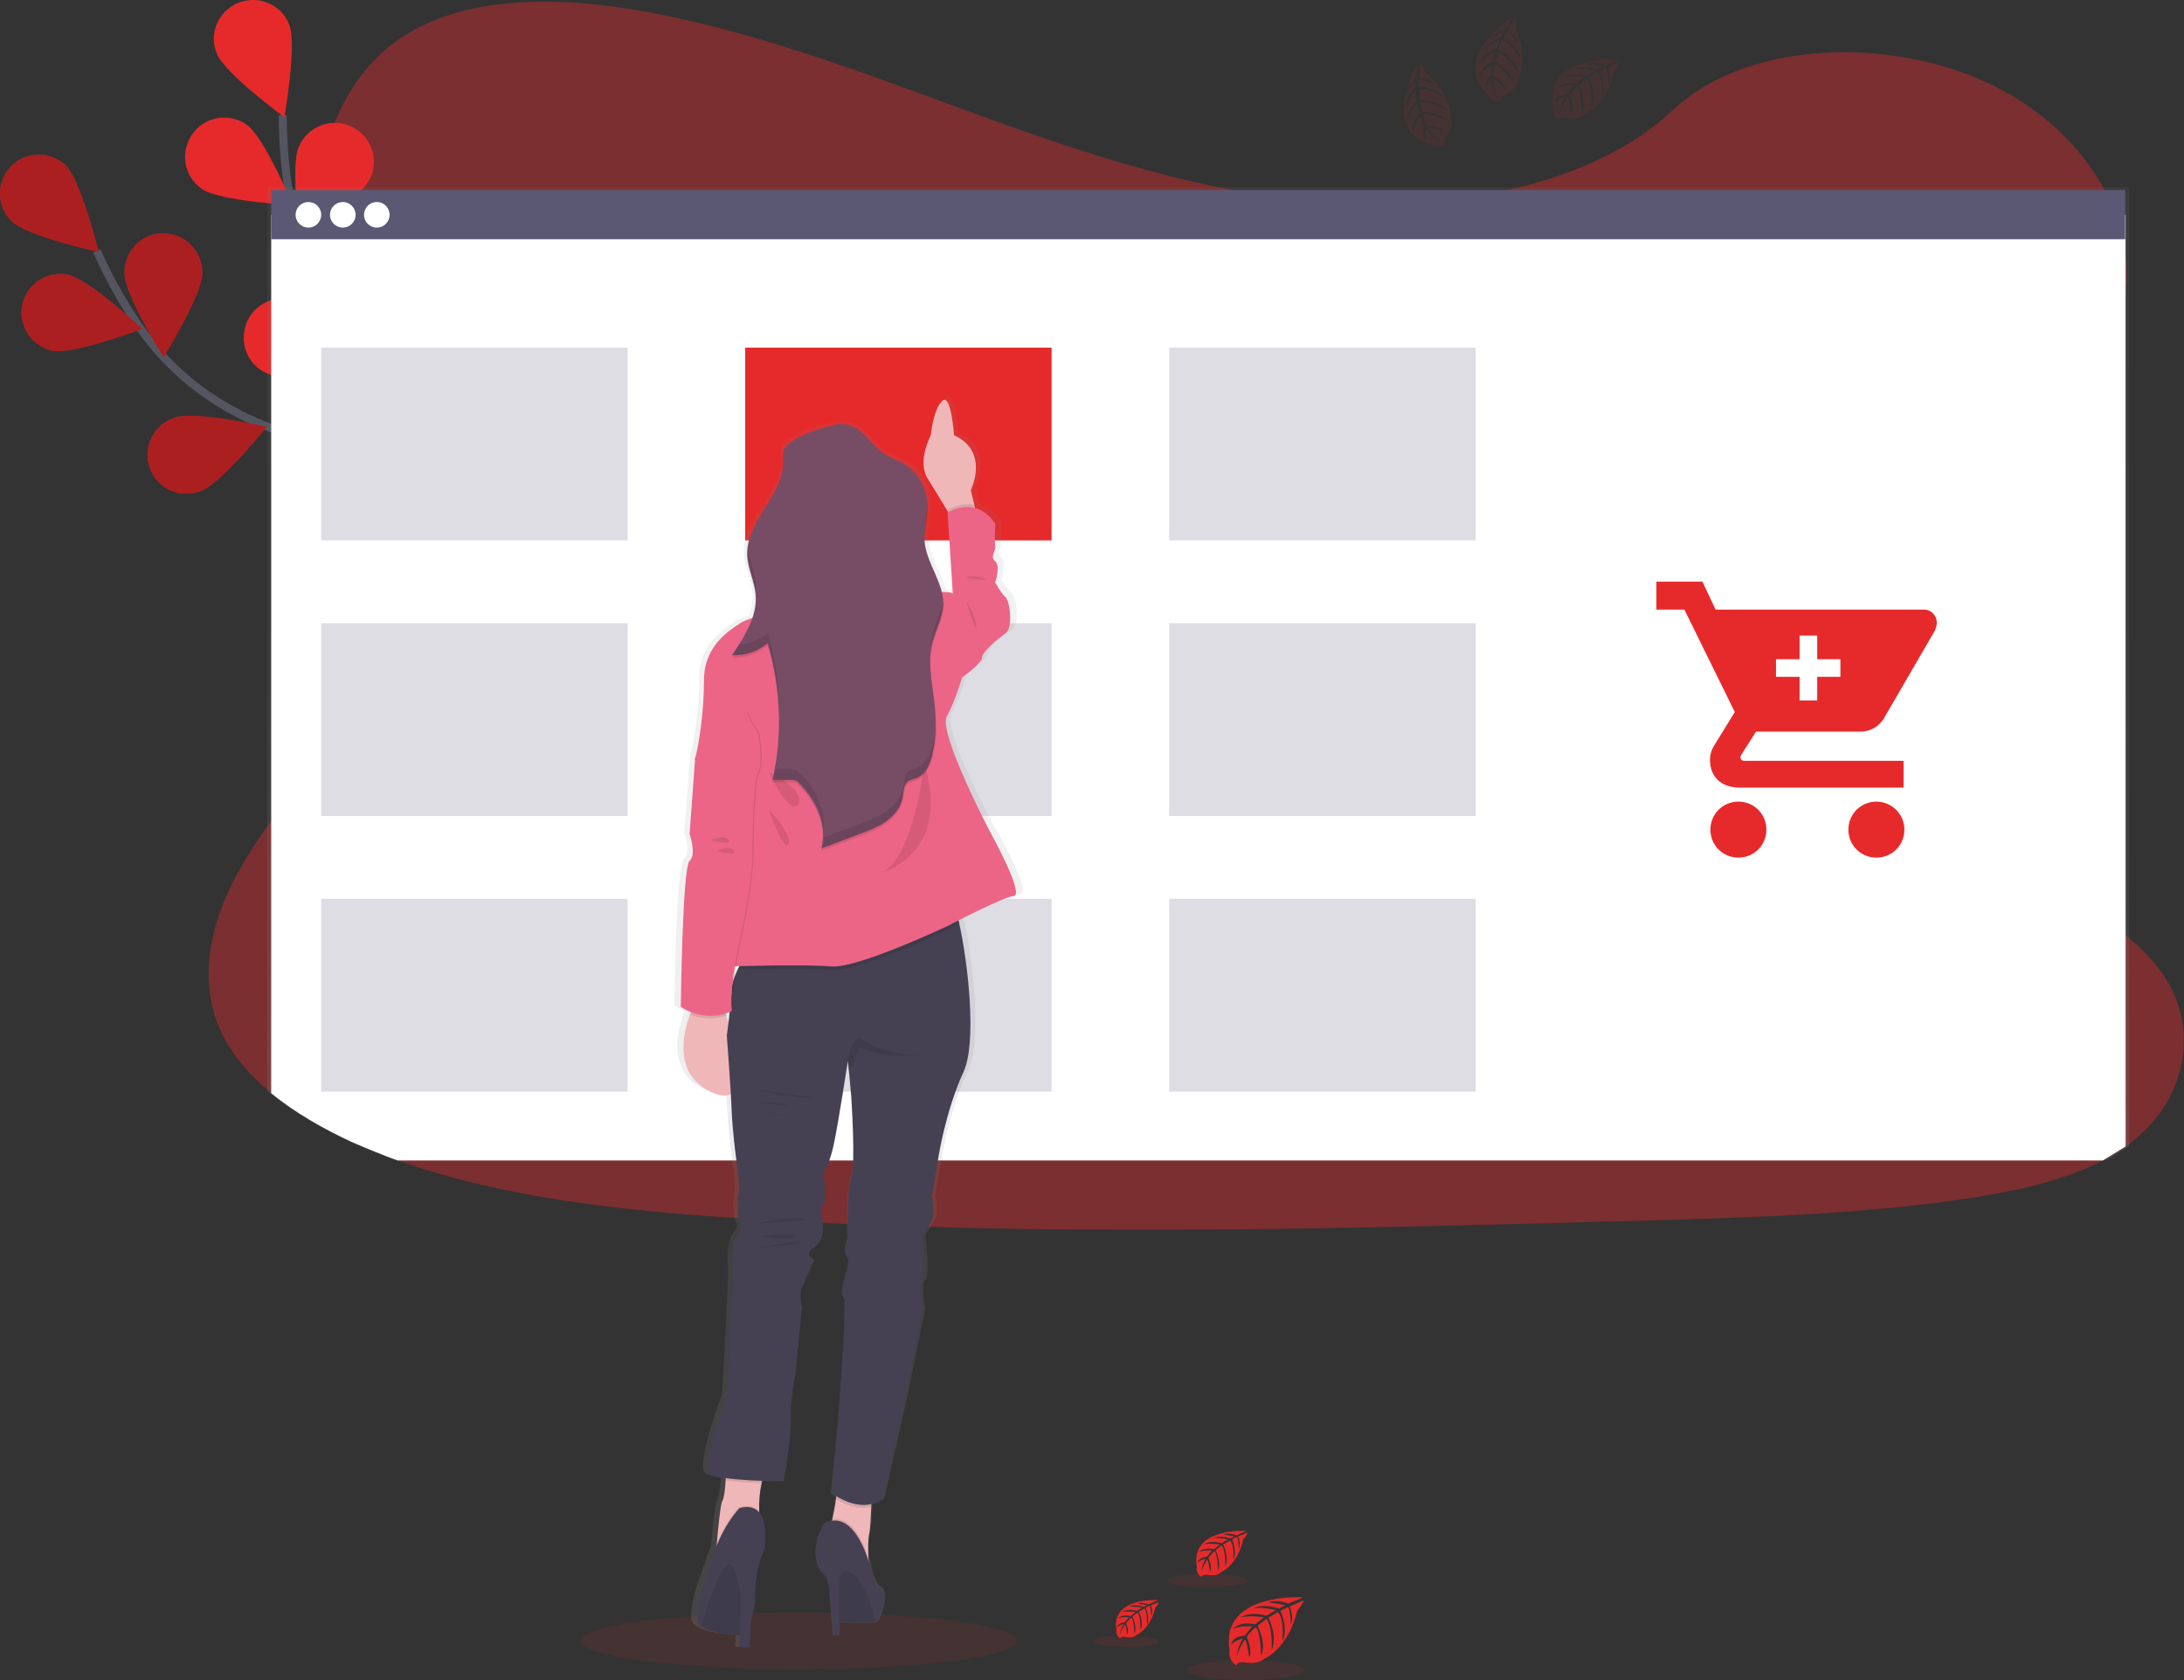 <?xml version="1.0" encoding="utf-8"?>
<!-- Generator: Adobe Illustrator 24.0.1, SVG Export Plug-In . SVG Version: 6.00 Build 0)  -->
<svg version="1.1" id="Layer_1" xmlns="http://www.w3.org/2000/svg" xmlns:xlink="http://www.w3.org/1999/xlink" x="0px" y="0px"
	 viewBox="0 0 546 420" style="enable-background:new 0 0 546 420;" xml:space="preserve">
<rect x="0" y="0" width="546" height="420" fill="#333333" stroke="none"/>
<style type="text/css">
	.st0{opacity:0.4;fill:#E62A2B;enable-background:new    ;}
	.st1{fill:none;stroke:#555562;stroke-width:2;stroke-miterlimit:10;}
	.st2{fill:#E62A2B;}
	.st3{opacity:0.25;fill:#020203;enable-background:new    ;}
	.st4{opacity:0.1;fill:#E62A2B;enable-background:new    ;}
	.st5{fill:url(#SVGID_1_);}
	.st6{fill:#FFFFFF;}
	.st7{fill:#5B5874;}
	.st8{opacity:0.2;fill:#5B5874;enable-background:new    ;}
	.st9{fill:url(#SVGID_2_);}
	.st10{fill:#F0B7B9;}
	.st11{opacity:0.1;fill:#020203;enable-background:new    ;}
	.st12{fill:#EC6586;}
	.st13{fill:#454153;}
	.st14{fill:#A2626B;}
	.st15{fill:#774D65;}
	.st16{opacity:0.1;}
	.st17{fill:#020203;}
</style>
<g>
	<path class="st0" d="M532.8,285.6c-0.5,0.4-0.9,0.7-1.4,1c-1.8,1.3-3.6,2.4-5.5,3.4c-10.1,5.3-22.5,7.9-34.6,9.7
		c-27.1,4-54.8,4.7-82.4,5.5c-74.5,2-149.1,4.1-223.4-0.6c-29.4-1.9-59.4-5-86-14.5c-3.8-1.4-7.6-2.9-11.2-4.5
		c-7.4-3.3-14.5-7.4-20.4-12.3c-5.6-4.5-10.1-9.8-12.8-15.7c-5.6-12.4-2.6-26.3,3.8-38.4c2.7-4.9,5.7-9.6,9-14.1
		c5-6.8,10.4-13.5,15.4-20.3c17.7-24.2,29.3-54.9,12.9-79.8c-4.7-7.1-11.5-13.4-15.3-20.9c-4.9-9.5-4.5-20.1-3-30.4
		c0.2-1.3,0.4-2.6,0.6-3.9c2.7-15.3,7.7-31.7,23.1-41.2c16-9.9,38.8-9.4,58.6-5.9c30.9,5.5,59.4,17,88.2,27.4s59,19.9,90.6,20.9
		c28,0.9,60.6-5.8,79.1-23.4c18-17,51.9-18.3,76.3-8c16.8,7.1,29.3,19.8,34.5,34.1c1.1,2.9,1.8,5.8,2.3,8.9c0.4,2.8,0.6,5.6,0.4,8.4
		c-0.1,1.4-0.2,2.7-0.4,4.1c-4.1,28.2-33.4,50.5-51.3,75.7c-8.7,12.3-14.9,27.1-8.9,40.4c9.1,20.2,41,27.4,60.2,42.5
		c3.6,2.7,6.8,6,9.4,9.7C550.1,256.8,546.7,274.9,532.8,285.6z"/>
	<g id="d00831fc-a64a-413c-b5dd-d7bd6eafa01d">
		<path class="st1" d="M126.1,159.2c0,0-22.5-39.9-56.4-51.5c-14.2-4.8-26.7-13.9-35.1-26.3c-4-5.9-7.5-12.1-10.4-18.7"/>
		<path class="st2" d="M2.9,55.3C6.7,59.1,24.7,63,24.7,63s-4.4-17.9-8.3-21.7c-3.9-3.7-10.1-3.5-13.8,0.4
			C-1,45.6-0.9,51.6,2.9,55.3L2.9,55.3z"/>
		<path class="st2" d="M13.1,87.7c5.3,1,22.5-5.5,22.5-5.5S22.1,69.6,16.8,68.6c-5.3-0.9-10.4,2.6-11.3,7.9
			C4.6,81.6,8,86.6,13.1,87.7L13.1,87.7z"/>
		<path class="st2" d="M50.1,122.8c5.1-1.8,16.6-16.1,16.6-16.1s-17.9-4.1-23-2.3c-5.1,1.6-8,7.1-6.4,12.2c1.6,5.2,7.1,8,12.2,6.4
			C49.7,122.9,49.9,122.9,50.1,122.8L50.1,122.8z"/>
		<path class="st2" d="M84.1,143c5.3-0.9,19.1-13.1,19.1-13.1s-17-7.1-22.3-6.2c-5.3,0.9-8.9,5.9-8,11.2
			C73.8,140.2,78.8,143.8,84.1,143L84.1,143z"/>
		<path class="st2" d="M50.6,68.3c0,5.4-9.7,21-9.7,21s-9.8-15.6-9.8-21c-0.1-5.4,4.1-9.9,9.5-10s9.8,4.2,10,9.5
			C50.6,68,50.6,68.1,50.6,68.3L50.6,68.3z"/>
		<path class="st2" d="M90,92.4c-1.6,5.1-15.6,17.2-15.6,17.2s-4.6-17.9-3-23c1.8-5.1,7.4-7.7,12.5-5.9C88.6,82.4,91.3,87.5,90,92.4
			L90,92.4z"/>
		<path class="st2" d="M125.2,121.1c-0.7,5.3-12.5,19.5-12.5,19.5s-7.6-16.8-6.8-22.1c0.8-5.3,5.8-9,11.1-8.2
			C122.2,111.1,125.8,115.8,125.2,121.1L125.2,121.1z"/>
		<path class="st3" d="M2.9,55.3C6.7,59.1,24.7,63,24.7,63s-4.4-17.9-8.3-21.7c-3.9-3.7-10.1-3.5-13.8,0.4
			C-1,45.6-0.9,51.6,2.9,55.3L2.9,55.3z"/>
		<path class="st3" d="M13.1,87.7c5.3,1,22.5-5.5,22.5-5.5S22.1,69.6,16.8,68.6c-5.3-0.9-10.4,2.6-11.3,7.9
			C4.6,81.6,8,86.6,13.1,87.7L13.1,87.7z"/>
		<path class="st3" d="M50.1,122.8c5.1-1.8,16.6-16.1,16.6-16.1s-17.9-4.1-23-2.3c-5.1,1.6-8,7.1-6.4,12.2c1.6,5.2,7.1,8,12.2,6.4
			C49.7,122.9,49.9,122.9,50.1,122.8L50.1,122.8z"/>
		<path class="st3" d="M84.1,143c5.3-0.9,19.1-13.1,19.1-13.1s-17-7.1-22.3-6.2c-5.3,0.9-8.9,5.9-8,11.2
			C73.8,140.2,78.8,143.8,84.1,143L84.1,143z"/>
		<path class="st3" d="M50.6,68.3c0,5.4-9.7,21-9.7,21s-9.8-15.6-9.8-21c-0.1-5.4,4.1-9.9,9.5-10s9.8,4.2,10,9.5
			C50.6,68,50.6,68.1,50.6,68.3L50.6,68.3z"/>
		<path class="st3" d="M90,92.4c-1.6,5.1-15.6,17.2-15.6,17.2s-4.6-17.9-3-23c1.8-5.1,7.4-7.7,12.5-5.9C88.6,82.4,91.3,87.5,90,92.4
			L90,92.4z"/>
		<path class="st3" d="M125.2,121.1c-0.7,5.3-12.5,19.5-12.5,19.5s-7.6-16.8-6.8-22.1c0.8-5.3,5.8-9,11.1-8.2
			C122.2,111.1,125.8,115.8,125.2,121.1L125.2,121.1z"/>
		<path class="st1" d="M124.8,158.4c0,0-4.4-45.7-30.8-69.9C83,78.3,75.3,64.9,72.6,50.1c-1.3-7-1.9-14.2-1.9-21.3"/>
		<path class="st2" d="M54.2,13.4c2,5,16.9,15.9,16.9,15.9s3.2-18.2,1.2-23.2c-2-5-7.7-7.4-12.7-5.4S52.1,8.4,54.2,13.4L54.2,13.4z"
			/>
		<path class="st2" d="M50.4,47.2c4.4,3.1,22.8,4.1,22.8,4.1s-7.1-17-11.5-20.1c-4.4-3.1-10.5-2.1-13.6,2.3
			C44.9,38,46,44.1,50.4,47.2z"/>
		<path class="st2" d="M70.1,94.2c5.4,0.5,21.7-8,21.7-8s-14.7-11-20.1-11.5c-5.4-0.6-10.2,3.3-10.7,8.7c-0.6,5.4,3.3,10.2,8.7,10.7
			C69.8,94.2,69.9,94.2,70.1,94.2L70.1,94.2z"/>
		<path class="st2" d="M93,126.5c5.2,1.4,22.8-4.2,22.8-4.2s-12.7-13.4-17.9-14.7c-5.2-1.3-10.5,2-11.8,7.2
			C84.9,119.9,87.9,125.1,93,126.5L93,126.5z"/>
		<path class="st2" d="M92.5,44.6c-2.2,4.9-17.4,15.3-17.4,15.3s-2.6-18.2-0.4-23.2c2.1-5,7.8-7.3,12.8-5.2c5,2.1,7.3,7.8,5.2,12.8
			C92.6,44.4,92.6,44.5,92.5,44.6z"/>
		<path class="st2" d="M118.9,82.7c-3.6,4.1-21.2,9.4-21.2,9.4s3-18.2,6.5-22.2c3.6-4.1,9.7-4.5,13.8-0.9
			C122,72.4,122.4,78.6,118.9,82.7z"/>
		<path class="st2" d="M139.4,123.2c-2.8,4.6-19.3,12.8-19.3,12.8s-0.1-18.4,2.7-23c2.8-4.6,8.8-6,13.4-3.2
			C140.8,112.6,142.2,118.6,139.4,123.2L139.4,123.2z"/>
	</g>
	<ellipse class="st4" cx="199.6" cy="410.2" rx="54.6" ry="7.1"/>
	<g id="_x35_cfdbbb0-8197-4f02-a5fd-2740d54b5dec">
		<path class="st2" d="M325.6,399.3c0,0-20.7-1.2-18.2,13.3c0,0-0.5,2.6,1.8,3.7c0,0,0-1.1,2.1-0.7c0.7,0.1,1.5,0.2,2.2,0.1
			c1-0.1,2-0.5,2.7-1.1l0,0c0,0,5.8-2.4,8.1-11.9c0,0,1.7-2.1,1.6-2.6l-3.5,1.5c0,0,1.2,2.5,0.3,4.6c0,0-0.1-4.5-0.8-4.4
			c-0.1,0-1.8,0.9-1.8,0.9s2.1,4.4,0.5,7.6c0,0,0.6-5.4-1.1-7.3l-2.4,1.4c0,0,2.4,4.5,0.8,8.2c0,0,0.4-5.7-1.3-7.9l-2.2,1.7
			c0,0,2.3,4.5,0.9,7.5c0,0-0.2-6.6-1.4-7.1c0,0-2,1.7-2.2,2.5c0,0,1.5,3.2,0.6,5c0,0-0.6-4.4-1.1-4.4c0,0-2,2.9-2.1,4.9
			c0,0,0.1-3,1.7-5.2c-1.1,0.2-2.2,0.8-3,1.5c0,0,0.3-2.1,3.4-2.2c0,0,1.6-2.2,2-2.3c0,0-3.1-0.3-5,0.6c0,0,1.7-2,5.6-1.1l2.2-1.8
			c0,0-4.1-0.6-5.9,0.1c0,0,2-1.7,6.5-0.5l2.4-1.4c0,0-3.5-0.8-5.6-0.5c0,0,2.2-1.2,6.3,0.1l1.7-0.8c0,0-2.6-0.5-3.3-0.6
			c-0.8-0.1-0.8-0.3-0.8-0.3c1.6-0.3,3.3-0.1,4.8,0.5C322,400.8,325.7,399.5,325.6,399.3z"/>
		<ellipse class="st4" cx="311.4" cy="417.5" rx="14.6" ry="2.5"/>
		<path class="st2" d="M289.4,400c0,0-11.7-0.7-10.3,7.5c-0.1,0.9,0.3,1.7,1,2.1c0,0,0-0.6,1.2-0.4c0.4,0.1,0.8,0.1,1.3,0.1
			c0.6,0,1.1-0.3,1.6-0.6l0,0c0,0,3.3-1.4,4.6-6.7c0,0,0.9-1.2,0.9-1.5l-2,0.8c0,0,0.7,1.4,0.1,2.6c0,0-0.1-2.6-0.4-2.5
			c-0.1,0-1,0.5-1,0.5s1.2,2.5,0.3,4.3c0,0,0.3-3.1-0.6-4.1l-1.4,0.8c0,0,1.4,2.6,0.4,4.6c0,0,0.2-3.2-0.7-4.4l-1.3,1
			c0,0,1.3,2.5,0.5,4.3c0,0-0.1-3.7-0.8-4c-0.5,0.4-0.9,0.9-1.3,1.4c0,0,0.9,1.8,0.3,2.8c0,0-0.3-2.5-0.6-2.5c0,0-1.1,1.6-1.2,2.8
			c0-1,0.4-2.1,0.9-2.9c-0.6,0.1-1.2,0.4-1.7,0.9c0,0,0.2-1.2,2-1.3c0,0,0.9-1.2,1.1-1.3c0,0-1.8-0.2-2.8,0.3c0,0,0.9-1.1,3.2-0.6
			l1.2-1c0,0-2.3-0.3-3.3,0c0,0,1.1-1,3.6-0.3l1.3-0.8c-1-0.2-2.1-0.3-3.2-0.3c0,0,1.2-0.7,3.6,0.1l1-0.4c0,0-1.5-0.3-1.9-0.3
			c-0.4,0-0.5-0.2-0.5-0.2c0.9-0.2,1.9,0,2.7,0.3C287.4,400.9,289.4,400.2,289.4,400z"/>
		<ellipse class="st4" cx="281.3" cy="410.3" rx="8.3" ry="1.4"/>
		<path class="st2" d="M311.6,382.7c0,0-14.1-0.9-12.4,9c-0.2,1,0.3,2.1,1.3,2.5c0,0,0-0.7,1.4-0.5c0.5,0.1,1,0.1,1.5,0.1
			c0.7,0,1.3-0.3,1.9-0.8l0,0c0,0,4-1.6,5.5-8.1c0,0,1.1-1.4,1.1-1.8l-2.4,1c0,0,0.8,1.7,0.2,3.1c0,0-0.1-3.1-0.5-3
			c-0.1,0-1.2,0.6-1.2,0.6s1.4,3,0.3,5.2c0,0,0.4-3.7-0.8-4.9l-1.7,1c0,0,1.6,3.1,0.5,5.6c0,0,0.3-3.9-0.9-5.4l-1.5,1.2
			c0,0,1.5,3,0.6,5.1c0,0-0.1-4.5-0.9-4.8c0,0-1.3,1.2-1.5,1.7c0,0,1.1,2.2,0.4,3.4c0,0-0.4-3-0.7-3c0,0-1.3,2-1.5,3.3
			c0.1-1.3,0.5-2.5,1.1-3.5c-0.8,0.1-1.5,0.5-2,1c0,0,0.2-1.4,2.3-1.5c0,0,1.1-1.5,1.4-1.6c0,0-2.1-0.2-3.4,0.4c0,0,1.1-1.3,3.8-0.7
			l1.5-1.2c0,0-2.8-0.4-4,0c0,0,1.4-1.2,4.4-0.3l1.6-1c0,0-2.4-0.5-3.8-0.3c0,0,1.5-0.8,4.3,0.1l1.2-0.5c0,0-1.8-0.3-2.3-0.4
			c-0.5-0.1-0.5-0.2-0.5-0.2c1.1-0.2,2.3-0.1,3.3,0.4C309.1,383.7,311.6,382.8,311.6,382.7z"/>
		<ellipse class="st4" cx="301.9" cy="395.1" rx="10" ry="1.7"/>
	</g>
	<g id="_x31_cf578eb-5ffb-4cd7-95b8-45aaaddab7e0">
		
			<linearGradient id="SVGID_1_" gradientUnits="userSpaceOnUse" x1="341.439" y1="107.447" x2="341.439" y2="350.617" gradientTransform="matrix(1 0 0 -1 -41.9 397.443)">
			<stop  offset="0" style="stop-color:#808181;stop-opacity:0.25"/>
			<stop  offset="0.54" style="stop-color:#808181;stop-opacity:0.12"/>
			<stop  offset="1" style="stop-color:#808181;stop-opacity:0.1"/>
		</linearGradient>
		<path class="st5" d="M532.3,286.5V46.8H66.8v225.9c5.9,5,13.1,9.1,20.5,12.6c3.7,1.7,7.4,3.2,11.3,4.7h428.1L532.3,286.5z"/>
		<path class="st6" d="M531.4,286.6V53.7H67.8v219.6c5.9,4.8,13,8.9,20.4,12.3c3.7,1.6,7.4,3.1,11.2,4.5h426.3L531.4,286.6z"/>
		<rect x="67.8" y="47.5" class="st7" width="463.5" height="12.3"/>
	</g>
	<g id="_x36_703b009-63cb-4af0-a0d7-9948e224c180">
		<ellipse class="st6" cx="77.1" cy="53.7" rx="3.2" ry="3.2"/>
		<ellipse class="st6" cx="85.7" cy="53.7" rx="3.2" ry="3.2"/>
		<ellipse class="st6" cx="94.2" cy="53.7" rx="3.2" ry="3.2"/>
	</g>
	<g id="_x38_c4e1fb4-b9ff-4530-b767-610e84618ea6">
		<rect x="186.3" y="86.9" class="st2" width="76.6" height="48.2"/>
		<rect x="80.3" y="86.9" class="st8" width="76.6" height="48.2"/>
		<rect x="292.3" y="86.9" class="st8" width="76.6" height="48.2"/>
		<rect x="80.3" y="155.8" class="st8" width="76.6" height="48.2"/>
		<rect x="186.3" y="155.8" class="st8" width="76.6" height="48.2"/>
		<rect x="292.3" y="155.8" class="st8" width="76.6" height="48.2"/>
		<rect x="80.3" y="224.7" class="st8" width="76.6" height="48.2"/>
		<rect x="186.3" y="224.7" class="st8" width="76.6" height="48.2"/>
		<rect x="292.3" y="224.7" class="st8" width="76.6" height="48.2"/>
	</g>
	<g id="_x32_796dd85-6618-42ad-b8a0-d6b4cc80ab2d">
		
			<linearGradient id="SVGID_2_" gradientUnits="userSpaceOnUse" x1="254.013" y1="-14.315" x2="254.013" y2="298.509" gradientTransform="matrix(1 0 0 -1 -41.9 397.443)">
			<stop  offset="0" style="stop-color:#808181;stop-opacity:0.25"/>
			<stop  offset="0.54" style="stop-color:#808181;stop-opacity:0.12"/>
			<stop  offset="1" style="stop-color:#808181;stop-opacity:0.1"/>
		</linearGradient>
		<path class="st9" d="M249.2,207.7c0,0-13.8-25.2-11.4-29.3c2.3-4.1,4-10,4-10s5.1-3.5,5.1-4.9c0-1.4,4-4.7,6.1-6.1
			c2.1-1.4,1.1-8.2,0-9s-2.7-3.7-2.7-3.7s1.5-4.1,0-5.3s0.2-2.5,0-3.7c-0.2-1.2,0-5.7,0-5.7c-1.7-2.4-3.6-3.5-5.4-3.9l-0.2-0.6
			l-0.9-3.8c0,0,4.4-8.5-2.7-12.9c-0.5-0.3-1-0.6-1.6-0.8c0,0,0-0.2,0-0.6c-0.1-1.3-0.4-4.4-1-6.5c-0.4-1.2-0.9-2-1.5-1.8
			c-0.2,0-0.3,0.1-0.4,0.2c-0.3,0.3-0.5,0.6-0.8,0.9l0,0c0,0,0,0,0,0.1l0,0c-0.8,1.5-1.4,3-1.7,4.7c-0.2,1-0.4,2-0.5,2.9l0,0
			c-0.3,0.6-0.6,1.2-0.8,1.8c-0.9,2.2-1.9,6.1,0,9c1.6,2.5,3.7,5.8,5.2,8.3l0,0.1l0.1,0.2l-0.2,0.1v0.4l0.1,2.1l1.2,17.8
			c-0.4-0.1-0.7-0.2-1.1-0.2c-0.5-0.1-1.1-0.1-1.6-0.1c-1-4.1-3.9-7.8-4.4-12.1c-0.1-0.4-0.1-0.9-0.1-1.3c0-2.7,0.7-5.4,0.7-8
			c0-0.5,0-1,0-1.5l0,0c0-0.1,0-0.3,0-0.4c-0.5-3.9-3-7.4-6.5-9.1c-1.2-0.6-2.6-1-3.8-1.7c-2.8-1.5-4.5-4.3-7-6.3
			c-1.9-1.4-4.6-2.2-6.7-1.5c-1.1,0.2-2.2,0.4-3.3,0.7l0,0c-2.6,0.7-5.1,1.7-7.5,3.1c-0.3,0.2-0.6,0.4-0.9,0.6
			c-0.7,0.4-1.2,1-1.5,1.8c-0.2,0.6-0.3,1.3-0.2,1.9c0,0.5,0,0.9,0,1.4c-0.1,7.8-8.6,13.9-9.3,21.6c0,0.2,0,0.4,0,0.5
			c0,0.1,0,0.1,0,0.2c0,0.2,0,0.4,0,0.7l0,0c0,0.1,0,0.2,0,0.3s0,0.2,0,0.3c0.1,3.4,1.9,6.5,2.2,9.8c0,0.3,0,0.6,0,0.9
			c-0.1,1.5-0.3,3.1-0.9,4.5c-1.1,0.3-2.1,0.7-3,1.2c-2.6,1.7-7.2,4.5-8.9,10c-0.4,1.4-0.7,2.9-0.6,4.4c0,5.2-0.5,10.5-1.4,15.6
			c-0.2,1.3-0.5,2.6-0.9,3.8c0,0.1,0,0.3,0,0.4l-1,13.2l-0.2,2.3l-0.3,3.3c0,0,0.1,0.2,0.2,0.5c0.2,0.5,0.3,1,0.4,1.5
			c0.3,1.1,0.3,2.3,0.1,3.4c-0.1,0.5-0.4,0.9-0.7,1.3c0,0-0.1,0.1-0.1,0.1c-0.3,0.4-0.5,1.6-0.8,3.4c-0.1,0.7-0.2,1.5-0.3,2.3
			c-0.5,5.2-0.8,13-1,19.5c-0.2,6.4-0.2,11.4-0.2,11.4c0.8,0.5,1.7,1,2.6,1.3c-0.1,0.2-0.1,0.3-0.2,0.5c-0.8,2.2-1.4,4.4-1.6,6.7
			c-0.4,4.8,0.9,10.2,7.6,12.9c0.4,0.2,0.9,0.3,1.3,0.5c1.5,0.4,2.5,0.3,3.3-0.2c0,0.3,0,0.6,0,0.8c0.1,1.2,0.1,2.3,0.2,3.2
			c0.2,5.7,1.6,15.8,1.6,15.8s0.5,4.1,0.1,5.3s0,6.1,0,6.1s1.5,2.5,0,3.7c-1.5,1.2-1.9,7.4-1.5,8.2c0,0,0,0.1,0,0.1
			c0.3,2-1.5,32.2-1.5,32.2s-1.7,4.6-3.1,9.4c-1.3,4.7-2.3,9.5-1.1,10.4c0.6,0.5,2,0.8,3.9,1c0,0.2,0,0.4,0,0.6
			c-0.2,2.2-0.5,4.5-0.9,5.1c-0.6,0.8-1.2,7.3-1.5,10.8l0,0.4c-0.6,1.5-1.2,3-1.6,4.6c0,0-4.7,11.8-3.1,14.8
			c0.1,0.3,0.3,0.5,0.6,0.7l0,0c0,0,0.1,0.1,0.2,0.1c2.3,1.8,7.9,2.2,10,2.3l-0.1,2.9v0.1h2.7v-0.1c0-0.4,0.1-2.1,0.1-4.3
			c0-0.4,0-0.8,0-1.3c0-0.3,0-0.7,0-1c0.8-2.1,1.2-4.3,1.2-6.5c0-2.6,0.3-5.1,1-7.6c0.3-1.3,0.8-2.5,1.4-3.7c0,0,0.8-4.4-0.3-7.5
			c-0.2-0.6-0.6-1.2-1-1.7c0-0.1,0-0.2,0-0.3s0-0.2,0-0.4c0-0.1,0-0.2,0-0.3c0-2.1,0.2-4.2,0.6-6.3c0,0,0-0.1,0-0.1
			c0-0.2,0.1-0.3,0.1-0.5l0-0.1l0.9,0c2.7,0.1,4.6,0.1,4.6,0.1s2.1-10.8,1.9-15.6c0-0.2,0-0.4,0-0.6c-0.1-4.7,1.3-11,1.3-11
			l1.7-16.6c0,0-0.8-2.9,0-4.9c0.5-1.3,1.6-3.6,2.4-5.2c0.4-0.7,0.6-1.3,0.7-1.6l0.1-0.1c-0.3-0.1-0.5-0.2-0.8-0.4l0,0
			c-0.7-0.5-1.3-1.4,0.8-2.7c3.2-2,2.1-7.2,2.1-7.2s-0.9-1.8,0.2-3.5c1.1-1.6,0-7.8,0-7.8c0.9-1.6,1.6-3.3,2.2-5.1
			c0.8-2.5,2.8-14.4,3.7-20.2c0.3-1.9,0.5-3.1,0.5-3.1l0,0.3l0,0.3l0,0l0.3,2.7l0,0.4l0.5,5.2c0,0,1,13.6,0.4,18.9c0,0,0,0.1,0,0.1
			c0,0.6-0.2,1.1-0.4,1.6c-1.1,2.5-0.9,12.7-0.9,14.9c0,0.2,0,0.3,0,0.5c0,0.1-0.8,2-0.6,3.5l0,0c0,0.4,0.2,0.7,0.4,1
			c0.3,0.5,0.4,1,0.4,1.6v0c0,0.2,0,0.5-0.1,0.7c-0.1,0.9-0.4,1.9-0.7,2.8c0,0-1.1,3-0.7,4.6l0,0c0.1,0.2,0.1,0.4,0.3,0.6
			c0.1,0.2,0.2,0.4,0.2,0.6c0,0,0,0,0,0.1c0.4,3.3-0.6,17.9-1.2,25.8c-0.2,3.1-0.4,5.3-0.4,5.3l-1.7,17.4l0.2,0.1
			c0.2,0.1,0.5,0.4,1,0.7c0,0,0,0,0,0l-0.1,0.5c-0.2,1.7-0.6,3.6-0.9,5.1c0,0.1-0.1,0.2-0.1,0.3c-0.6,0.1-1.3,0.4-1.8,0.7
			c-3.6,6.3-2,11.4,0,12.8c0.6,0.4,0.9,1.6,1.2,3l0.5,6.3c0,0.3,0,0.5,0,0.7c0,0.2,0,0.4,0.1,0.6l0.2,1.9l0.2,2.7h1.6v-3.2h0.1
			c2.6,0.1,6.7,0.2,8.5,0.1h0c0.2,0,0.4,0,0.5-0.1c0.1,0,0.2,0,0.3-0.1c1-0.5,3.3-7.2,1.2-8.7c-2.1-1.5-2.6-5.9-2.6-5.9
			c-0.2-0.6-0.4-1.1-0.6-1.6c0-0.1,0-0.2,0-0.3c-0.1-2.1,0-4.4,0.3-5.6c0.3-1.4,0.5-4.2,0.6-6.7c0-0.2,0-0.4,0-0.6v-0.1
			c0.4-0.1,0.7-0.2,1.1-0.4l0.1,0c0.7-0.3,1.3-0.6,1.8-1.1l6-26.6l0.6-3.1l3.6-17.6c0,0-1.3-6.1,0-7.2c0.5-0.4,0.6-2,0.6-3.8
			c0-3.2-0.6-7.3-0.6-7.3s1.7-2.7,2.5-4.3c0.9-1.6,0-5.9,0-5.9l1.7-9.8c0,0,1.9-11.7,6.6-21.5c3.4-7.2,1.2-26.7-1-37.1
			c-0.1-0.3-0.1-0.5-0.2-0.8v0c1-0.5,2.3-1.1,3.7-1.8l0.5-0.2c1.7-0.8,3.6-1.7,5.2-2.4l0.1,0c1.2-0.5,2.4-1,3.6-1.4
			c0.4-0.1,0.7-0.2,1.1-0.2C258.1,223.2,249.2,207.7,249.2,207.7z M183,240.9h0.9c-0.1,0.2-0.2,0.4-0.3,0.6
			c-0.1,0.1-0.1,0.2-0.2,0.3c-0.3,0.7-0.6,1.4-0.9,2c0.1-0.7,0.2-1.5,0.4-2.4C182.9,241.4,182.9,241.1,183,240.9z M180.6,253.7
			C180.6,253.7,180.6,253.7,180.6,253.7l-0.1-0.3c-0.1-0.2-0.1-0.3-0.2-0.5c0.3-0.1,0.6-0.2,0.9-0.3h0.1c0,0.1,0,0.1,0,0.2
			c0,0.2-0.1,0.5-0.1,0.7l0,0c0,0,0,0.1,0,0.1c0,0.2,0,0.4-0.1,0.5c0,0.4-0.1,0.7-0.1,1c-0.1-0.3-0.2-0.6-0.3-0.9
			C180.7,254.1,180.6,253.9,180.6,253.7L180.6,253.7z"/>
		<path class="st10" d="M244.1,129.1l-5.3,1.9l-1.9-3.2c-1.5-2.5-3.5-5.8-5-8.2c-2.7-4.3,0.8-10.8,0.8-10.8s0.6-6.6,2.9-8.6
			c2.2-2,2.9,8.6,2.9,8.6c9,4.1,4.2,13.7,4.2,13.7l0.9,3.8L244.1,129.1z"/>
		<path class="st11" d="M244.1,129.1l-5.3,1.9l-1.9-3.2v-0.3c0,0,3-2.1,6.6-1.3L244.1,129.1z"/>
		<path class="st12" d="M235.6,150.6l2.6-2.2l-1.3-20.2c0,0,6.8-4.7,11.9,2.7c0,0-0.2,4.5,0,5.7c0.2,1.2-1.4,2.5,0,3.7
			c1.4,1.2,0,5.3,0,5.3s1.6,2.9,2.6,3.7s2,7.6,0,9c-2,1.4-5.9,4.7-5.9,6.1s-4.9,4.9-4.9,4.9l-4.3-5.7L235.6,150.6z"/>
		<path class="st10" d="M178.3,273.2c-9.9-4.2-7.7-14.4-5.8-19.6c0.4-1,0.8-2.1,1.3-3.1l5.5-3.4c0,0,1.1,2.9,2.3,6.8
			C184.5,262.9,187.7,277.2,178.3,273.2z"/>
		<path class="st10" d="M191.9,366.7c-0.7,1.3-1.2,2.7-1.5,4.1c-0.5,2.3-0.7,4.7-0.6,7c0,1.6,0.2,2.7,0.2,2.7l-11,7.6
			c0,0,0.1-0.9,0.2-2.2c0.3-3.5,0.9-9.9,1.4-10.7c0.4-0.6,0.7-2.9,0.8-5.1c0.2-2.2,0.2-4,0.2-4S194.9,361.1,191.9,366.7z"/>
		<path class="st10" d="M217.9,372.1c0,0,0,2.1-0.1,4.6c-0.1,2.5-0.2,5.3-0.5,6.7c-0.3,1.2-0.3,3.5-0.2,5.6c0.1,2.5,0.2,4.7,0.2,4.7
			S206,383,207.2,382.1c0.3-0.2,0.6-1.1,0.9-2.3c0.3-1.5,0.7-3.4,0.9-5.1c0.3-2,0.4-3.6,0.4-3.6L217.9,372.1z"/>
		<path class="st11" d="M191.9,366.7c-0.7,1.3-1.2,2.7-1.5,4.1c-3-0.1-6-0.3-9-0.7c0.2-2.1,0.2-4,0.2-4S194.9,361.1,191.9,366.7z"/>
		<path class="st11" d="M217.9,372.1c0,0,0,2.1-0.1,4.6c-3.5,0.9-7.1-0.9-8.8-2c0.3-2,0.4-3.6,0.4-3.6L217.9,372.1z"/>
		<path class="st13" d="M240.9,267.9c-4.5,9.8-6.3,21.4-6.3,21.4l-1.6,9.8c0,0,0.8,4.3,0,5.9c-0.8,1.6-2.4,4.3-2.4,4.3s1.2,10,0,11
			c-1.2,1,0,7.1,0,7.1l-4.1,20.6l-5.7,26.5c-5.5,4.5-12.8-1.2-12.8-1.2l1.6-17.3c0,0,2.4-30.4,1.4-31.6c-1-1.2,0.4-5.1,0.4-5.1
			s1.4-3.7,0.4-5.1c-1-1.4,0.2-4.5,0.2-4.5s-0.4-12.4,0.8-15.3c1.2-2.9,0-20.5,0-20.5l-0.5-5.5l-0.3-3l0-0.3c0,0-0.2,1.2-0.5,3.1
			c-0.9,5.8-2.8,17.7-3.6,20.1c-0.5,1.8-1.2,3.5-2.1,5.1c0,0,1.1,6.1,0,7.8c-1.1,1.6-0.2,3.5-0.2,3.5s1,5.1-2,7.1s0,3.1,0,3.1
			s-2.2,4.9-3.1,6.9c-0.8,2,0,4.9,0,4.9l-1.6,16.5c0,0-1.4,6.9-1.2,11.6c0.2,4.7-1.8,15.5-1.8,15.5s-15.7,0-18.1-1.8s4-19.8,4-19.8
			s1.8-31.4,1.4-32.2c-0.4-0.8,0-6.9,1.4-8.2c1.4-1.2,0-3.7,0-3.7s-0.4-4.9,0-6.1c0.4-1.2-0.1-5.3-0.1-5.3s-1.4-10-1.6-15.7
			c-0.2-5.7-1.2-18.6-1.2-18.6s1.1-7.9,1.2-11.7c0.1-1.4,0.7-3.1,1.5-4.8c0.9-1.8,1.9-3.6,3-5.3c0,0,48.3-14.3,50.3-12.9
			c0.5,0.4,1.3,2.9,2.1,6.6C242.1,241.2,244.2,260.7,240.9,267.9z"/>
		<ellipse class="st14" cx="211.1" cy="129.1" rx="14.1" ry="14.1"/>
		<path class="st11" d="M239.9,230.9c-1.6,0.8-2.7,1.4-2.7,1.4s-22.8,10.8-29.3,10.2c-5-0.5-17.8-0.2-23.4-0.1
			c0.9-1.8,1.9-3.6,3-5.3c0,0,48.3-14.3,50.3-12.9C238.3,224.6,239.1,227.2,239.9,230.9z"/>
		<path class="st12" d="M201.3,151.6c0,0-13,2.1-16.1,4.1c-3.1,2-9.2,5.9-9.2,14.3s-1.4,16.9-2.2,19.4c-0.8,2.4,12.8,22.2,12.8,22.2
			l-4.9,30c0,0,19.6-0.6,26.1,0c6.5,0.6,29.3-10.2,29.3-10.2s13.4-7.1,16.3-7.4c2.9-0.2-5.7-15.7-5.7-15.7s-13.2-25.1-11-29.2
			c2.2-4.1,3.9-10,3.9-10l-2.4-20.8c0,0-3.7-1.2-6.7,1c-3.1,2.2-13.4,1-13.4,1L201.3,151.6z"/>
		<path class="st11" d="M179.2,187.9l-5.1,1.4l-1.4,19.2c0,0,1.8,5.1,0,6.7s-2.2,36.5-2.2,36.5s5.9,4.3,12.8,1c0,0-1-3.9,2-18
			c3.1-14.1,3.1-21.2,3.1-21.2s0-17.5,1.4-20.4s0-10,0-10s-2.9-3.9-2.7-5.3C187.4,176.5,179.2,187.9,179.2,187.9z"/>
		<path class="st11" d="M181.7,253.9c-3,1-6.3,0.9-9.2-0.3c0.4-1,0.8-2.1,1.3-3.1l5.5-3.4C179.3,247.2,180.5,250.1,181.7,253.9z"/>
		<path class="st12" d="M178.9,187.9l-5.1,1.4l-1.4,19.2c0,0,1.8,5.1,0,6.7s-2.2,36.5-2.2,36.5s5.9,4.3,12.8,1c0,0-1-3.9,2-18
			c3.1-14.1,3.1-21.2,3.1-21.2s0-17.5,1.4-20.4c1.4-2.9,0-10,0-10s-2.9-3.9-2.6-5.3C187.1,176.5,178.9,187.9,178.9,187.9z"/>
		<path class="st11" d="M231.1,191c0,0-2.6,22.8-10.4,27.1C220.7,218.1,238,213.2,231.1,191z"/>
		<path class="st11" d="M192.2,193c0,0,9.6,4.7,7.3,8C197.3,204.2,192.2,193,192.2,193z"/>
		<path class="st11" d="M192.2,202.4c0,0,6.1,6.3,4.9,8.6S192.2,202.4,192.2,202.4z"/>
		<path class="st11" d="M241.5,150c0,0,2.4,4.1,2.6,6.7C244.3,159.4,241.5,150,241.5,150z"/>
		<path class="st11" d="M241.5,144.5c0,0,1.2-1,4.3,0C248.8,145.5,241.5,144.5,241.5,144.5z"/>
		<path class="st11" d="M229.7,263.7c-5,0.7-10.2,0.1-14.9-1.9l-2.6,6.6l-0.3-3c0.4-2.6,1.2-5.3,2.9-6
			C214.8,259.3,220.5,263.9,229.7,263.7z"/>
		<path class="st11" d="M187.9,272.3c0,0,12.5,2.6,16,2.1L187.9,272.3z"/>
		<path class="st11" d="M189.2,275.6c0,0,5.3-0.2,8,0.8L189.2,275.6z"/>
		<path class="st11" d="M189.8,277.8c2.4,0.5,4.9,0.8,7.4,1L189.8,277.8z"/>
		<path class="st11" d="M189.5,305.9c0.2-0.2,10.7-2.6,12-0.8L189.5,305.9z"/>
		<path class="st11" d="M189.5,309.1c0,0,9.1-1.1,9.3,0C199.1,310.1,189.5,309.1,189.5,309.1z"/>
		<path class="st11" d="M189.5,312c0,0,9.7-2,10.8-1.5C201.5,310.9,189.5,312,189.5,312z"/>
		<path class="st11" d="M190,380.5l-11,7.6c0,0,0.1-0.9,0.2-2.2c2.4-6,5.6-9.2,5.6-9.2c2.5-0.6,4,0,5,1.1
			C189.9,379.5,190,380.5,190,380.5z"/>
		<path class="st13" d="M191.1,387.3c-1.6,3.6-2.3,7.4-2.3,11.3c0.1,3.2-0.7,6.3-2.3,9.1c-0.2,0.4-0.5,0.8-0.8,1.1
			c0,0-7.6-0.1-10.3-2.3c-0.3-0.2-0.5-0.5-0.7-0.9c-1.5-3.1,3-14.8,3-14.8c2.4-9,7.2-13.8,7.2-13.8
			C193.3,374.8,191.1,387.3,191.1,387.3z"/>
		<path class="st11" d="M186.4,407.7c-0.2,0.4-0.5,0.8-0.8,1.1c0,0-7.6-0.1-10.3-2.3c1.3-4.4,5.5-17.6,7.5-15.3
			C184.7,393.3,186,403.4,186.4,407.7z"/>
		<path class="st13" d="M185.4,392l-0.5,19.8h2.6c0,0,0.4-17.3,1.6-19.8S185.4,392,185.4,392z"/>
		<path class="st11" d="M217.3,393.6c0,0-11.2-10.6-10.1-11.5c0.3-0.2,0.6-1.1,0.9-2.3c2.2-0.4,5.9,0.5,8.9,9.2
			C217.1,391.4,217.3,393.6,217.3,393.6z"/>
		<path class="st13" d="M218.9,405.5c-0.1,0-0.2,0.1-0.3,0.1c-1.3,0.2-6.2,0.1-8.9,0c-1,0-1.9-0.9-1.9-1.9c0-0.7,0-1.6-0.1-2.6
			c-0.1-3-0.5-6.6-1.6-7.4c-1.9-1.5-3.4-6.5,0-12.8c0,0,6.6-5,11.3,10.1c0,0,0.5,4.3,2.5,5.8C222.1,398.3,219.9,405,218.9,405.5z"/>
		<path class="st11" d="M218.7,405.5c-1.3,0.2-6.2,0.1-8.9,0c-1,0-1.9-0.9-1.9-1.9c0-0.7,0-1.6-0.1-2.6c0.8-3.7,2-7.4,3.5-8.3
			C211.4,392.8,216,392.2,218.7,405.5z"/>
		<polygon class="st13" points="207.1,392.3 208.3,408.8 209.9,408.8 209.9,390.9 		"/>
		<path class="st11" d="M210.9,106.7c-4.4,0.3-8.7,1.7-12.5,4c-1,0.6-2,1.3-2.4,2.4c-0.4,0.9-0.2,2-0.2,2.9c0.1,8.4-9.3,14.8-9,23.3
			c0.1,3.3,1.8,6.5,2.1,9.8c0.5,5.6-2.8,10.7-5.9,15.3c3.2,0.2,6.4-0.9,8.9-3c3.3,11.1,3.8,22.9,1.2,34.2h4.5c0.4,0,0.9,0,1.3,0.2
			c0.4,0.2,0.7,0.5,1,0.8c4.2,4.2,7,10.4,5.4,16.1l9.6-3.6c2.3-0.9,4.6-1.7,6.6-3.2s3.7-3.5,4.1-5.9c0.3-1.5,0.2-3.2,1.4-4.1
			c0.6-0.3,1.2-0.6,1.9-0.7c2.6-0.9,3.8-4,4.3-6.7c0.7-3.4,0.9-6.8,0.6-10.2c-0.4-5.7-2.1-11.6-0.7-17.2c0.8-3.1,2.5-6.1,2.7-9.3
			c0.2-5.3-3.9-10-4.6-15.3c-0.4-3.7,0.9-7.5,0.5-11.2c-0.5-3.9-2.8-7.3-6.3-9.1c-1.2-0.6-2.4-1-3.6-1.7c-2.7-1.5-4.4-4.3-6.8-6.2
			c-2.4-1.9-6.4-2.6-8.2-0.1L210.9,106.7z"/>
		<path class="st15" d="M210.9,106.1c-4.4,0.3-8.7,1.7-12.5,4c-1,0.6-2,1.3-2.4,2.4c-0.4,0.9-0.2,2-0.2,2.9c0.1,8.4-9.3,14.8-9,23.3
			c0.1,3.3,1.8,6.5,2.1,9.8c0.5,5.6-2.8,10.7-5.9,15.3c3.2,0.2,6.4-0.9,8.9-3c3.3,11.1,3.8,22.9,1.2,34.2h4.5c0.4,0,0.9,0,1.3,0.2
			c0.4,0.2,0.8,0.4,1,0.8c4.2,4.2,7,10.4,5.4,16.1l9.6-3.6c2.3-0.9,4.6-1.7,6.6-3.2c2-1.4,3.7-3.5,4.1-5.9c0.3-1.5,0.2-3.2,1.4-4.1
			c0.6-0.3,1.2-0.6,1.9-0.7c2.6-0.9,3.8-4,4.3-6.7c0.7-3.4,0.9-6.8,0.6-10.2c-0.4-5.7-2.1-11.6-0.7-17.2c0.8-3.1,2.5-6.1,2.7-9.3
			c0.2-5.3-3.9-10-4.6-15.3c-0.4-3.7,0.9-7.4,0.5-11.2c-0.5-3.9-2.8-7.3-6.3-9.1c-1.2-0.6-2.4-1-3.6-1.7c-2.7-1.5-4.4-4.3-6.8-6.2
			s-6.4-2.6-8.2-0.1L210.9,106.1z"/>
		<g class="st16">
			<path class="st17" d="M195.8,113.4c0,0.2,0,0.4,0,0.6C195.8,113.8,195.8,113.6,195.8,113.4z"/>
			<path class="st17" d="M231.4,133c0.2-2.6,0.8-5.2,0.5-7.8C231.8,127.8,231.2,130.4,231.4,133z"/>
			<path class="st17" d="M189,145.9c-0.3-3-1.7-5.9-2-8.9c-0.1,0.6-0.1,1.1-0.1,1.7c0.1,3.3,1.8,6.4,2.1,9.7
				C189,147.5,189,146.7,189,145.9z"/>
			<path class="st17" d="M233.3,158c-0.5,2-0.6,4-0.5,6.1c0-1.2,0.2-2.4,0.5-3.5c0.8-3.1,2.5-6.1,2.7-9.3c0-0.6,0-1.2-0.1-1.7
				C235.6,152.4,234,155.1,233.3,158z"/>
			<path class="st17" d="M192,158.2c-2,1.7-4.6,2.7-7.2,2.9c-0.6,0.9-1.1,1.7-1.7,2.6c3.2,0.2,6.4-0.9,8.9-3
				c1.8,6,2.7,12.1,2.8,18.4C195,172.1,194,165,192,158.2z"/>
			<path class="st17" d="M233.4,185.3c-0.5,2.7-1.7,5.8-4.3,6.7c-0.7,0.1-1.3,0.4-1.9,0.7c-1.2,0.9-1.1,2.6-1.4,4.1
				c-0.4,2.4-2.1,4.5-4.1,5.9c-2,1.4-4.3,2.3-6.6,3.2l-9.1,3.4c0,0.9-0.2,1.8-0.4,2.7l9.6-3.6c2.3-0.9,4.6-1.7,6.6-3.2
				s3.7-3.5,4.1-5.9c0.3-1.5,0.2-3.2,1.4-4.1c0.6-0.3,1.2-0.6,1.9-0.7c2.6-0.9,3.8-4,4.3-6.7c0.6-2.9,0.8-5.8,0.7-8.7
				C234.1,181.3,233.8,183.3,233.4,185.3z"/>
			<path class="st17" d="M200.1,193.3c-0.3-0.3-0.6-0.6-1-0.8c-0.4-0.1-0.9-0.2-1.3-0.2h-4c-0.2,0.9-0.3,1.7-0.5,2.6h4.5
				c0.4,0,0.9,0,1.3,0.2c0.4,0.2,0.8,0.4,1,0.8c3.1,3.1,5.4,7.2,5.8,11.5C206.4,202.3,203.8,197,200.1,193.3z"/>
		</g>
		<path class="st11" d="M177.7,210c0,0,3.6-1.5,4.5,0C183,211.6,177.7,210,177.7,210z"/>
		<path class="st11" d="M179,212.7c0,0,3.6-1.5,4.5,0C184.3,214.2,179,212.7,179,212.7z"/>
	</g>
	<g id="_x35_f43f84a-a268-4bb5-a31a-6b0c09aee323">
		<path class="st4" d="M404.6,14.8c0,0-18.6-1.1-16.4,11.9c0,0-0.4,2.3,1.7,3.4c0,0,0-1,1.9-0.6c0.7,0.1,1.3,0.1,2,0.1
			c0.9-0.1,1.8-0.4,2.5-1l0,0c0,0,5.2-2.2,7.3-10.7c0,0,1.5-1.9,1.5-2.4l-3.1,1.3c0,0,1.1,2.3,0.2,4.2c0,0-0.1-4.1-0.7-4
			c-0.1,0-1.6,0.8-1.6,0.8s1.8,4,0.5,6.8c0,0,0.5-4.9-1-6.5l-2.2,1.3c0,0,2.2,4.1,0.7,7.4c0,0,0.4-5.1-1.2-7.1l-2,1.6
			c0,0,2,4,0.8,6.8c0,0-0.2-6-1.2-6.4c0,0-1.8,1.5-2,2.2c0,0,1.4,2.9,0.5,4.5c0,0-0.5-4-1-4c0,0-1.7,2.6-1.9,4.4
			c0.1-1.7,0.6-3.3,1.5-4.7c-1,0.2-1.9,0.7-2.7,1.4c0,0,0.3-1.9,3.1-2c0,0,1.4-2,1.8-2.1c0,0-2.8-0.2-4.5,0.5c0,0,1.5-1.8,5-1l2-1.6
			c0,0-3.7-0.5-5.3,0.1c0,0,1.8-1.5,5.8-0.4l2.2-1.3c0,0-3.2-0.7-5-0.4c0,0,2-1.1,5.7,0.1l1.5-0.7c0,0-2.3-0.5-3-0.5
			c-0.7-0.1-0.7-0.3-0.7-0.3c1.5-0.2,3-0.1,4.3,0.5C401.4,16.2,404.7,15,404.6,14.8z"/>
		<path class="st4" d="M378.1,4.2c0,0-15.7,10.1-6.2,19.4c0,0,1,2.1,3.3,1.7c0,0-0.5-0.8,1.2-1.7c0.6-0.3,1.2-0.7,1.7-1.1
			c0.7-0.6,1.2-1.4,1.4-2.3l0,0c0,0,2.9-4.9-0.5-13c0,0,0.1-2.4-0.2-2.8L377,7.5c0,0,2.2,1.2,2.6,3.2c0,0-2.5-3.2-2.9-2.8
			c-0.1,0.1-0.9,1.6-0.9,1.6s3.8,2.1,4.4,5.2c0,0-2.4-4.2-4.7-4.7l-1,2.4c0,0,4.2,2,5,5.6c0,0-2.7-4.3-5.1-5l-0.7,2.5c0,0,4,2,4.7,5
			c0,0-3.6-4.7-4.8-4.4c0,0-0.5,2.3-0.3,2.9c0,0,2.8,1.5,3.1,3.3c0,0-2.8-2.9-3.1-2.6c0,0,0.1,3.2,1.1,4.7c-0.9-1.4-1.5-3-1.6-4.7
			c-0.7,0.8-1.2,1.7-1.3,2.7c0,0-0.9-1.7,1.3-3.5c0,0,0-2.5,0.2-2.8c0,0-2.4,1.5-3.3,3.1c0,0,0.2-2.3,3.5-3.8l0.6-2.5
			c0,0-3.3,1.8-4.2,3.2c0,0,0.5-2.3,4.4-3.8l1-2.3c0,0-2.9,1.3-4.3,2.6c0,0,1-2,4.6-3.3l0.8-1.5c0,0-2.1,1-2.7,1.4
			c-0.6,0.3-0.7,0.2-0.7,0.2c1-1.1,2.3-1.8,3.8-2.2C376.3,7.3,378.3,4.4,378.1,4.2z"/>
		<path class="st4" d="M354.3,16c0,0-9.4,16.2,3.3,20.1c0,0,1.9,1.4,3.7,0c0,0-0.8-0.5,0.3-2c0.4-0.5,0.7-1.1,1-1.8
			c0.4-0.8,0.4-1.8,0.2-2.7l0,0c0,0,0.4-5.7-6.3-11.3c0,0-1-2.2-1.5-2.3l-0.2,3.4c0,0,2.5,0.1,3.8,1.7c0,0-3.7-1.7-3.9-1.2
			c0,0.1,0,1.8,0,1.8s4.4,0.1,6.4,2.7c0,0-4.1-2.7-6.3-2l0.2,2.6c0,0,4.6-0.1,6.9,2.7c0,0-4.4-2.6-6.8-2.2l0.5,2.5
			c0,0,4.5,0,6.4,2.3c0,0-5.4-2.5-6.3-1.8c0,0,0.6,2.3,1,2.8c0,0,3.2,0.1,4.2,1.5c0,0-3.8-1.3-4-0.9c0,0,1.6,2.7,3.1,3.7
			c-1.4-0.8-2.6-2-3.5-3.4c-0.3,1-0.3,2,0,3c0,0-1.5-1.1-0.4-3.7c0,0-1.1-2.2-1.1-2.6c0,0-1.5,2.4-1.6,4.3c0,0-0.9-2.1,1.4-4.9
			l-0.6-2.5c0,0-2.1,3.1-2.3,4.8c0,0-0.6-2.3,2.2-5.4l-0.2-2.5c0,0-2,2.5-2.7,4.3c0,0-0.1-2.3,2.6-5l0.1-1.7c0,0-1.5,1.9-1.8,2.5
			c-0.3,0.6-0.6,0.5-0.6,0.5c0.4-1.4,1.3-2.7,2.4-3.7C354.1,19.6,354.5,16.1,354.3,16z"/>
	</g>
	<path class="st2" d="M434.6,200.4c-3.9,0-7,3.1-7,7s3.1,7,7,7s7-3.1,7-7l0,0C441.6,203.5,438.5,200.4,434.6,200.4z M414.1,145.4v7
		h7l12.6,25.6l-5.3,8.6c-0.6,1-0.9,2.2-0.9,3.3c0,4.7,3.2,7,7.5,7h40.9v-6.7H436c-0.5,0-0.8-0.3-0.9-0.8c0,0,0-0.1,0-0.1
		c0.1-0.3,0.2-0.6,0.4-0.9l3.5-5.5h26.1c2.6,0,4.9-1.4,6.1-3.7l12.6-21.7c0.2-0.6,0.4-1.2,0.4-1.8c0-1.9-1.5-3.4-3.4-3.3
		c0,0-0.1,0-0.1,0h-51.8l-3.3-7L414.1,145.4z M469.1,200.4c-3.9,0-7,3.1-7,7c0,3.9,3.1,7,7,7c3.9,0,7-3.1,7-7
		C476.1,203.5,472.9,200.4,469.1,200.4z"/>
	<polygon class="st6" points="460.1,164.8 454.3,164.8 454.3,158.9 449.9,158.9 449.9,164.8 444,164.8 444,169.2 449.9,169.2 
		449.9,175.1 454.3,175.1 454.3,169.2 460.1,169.2 	"/>
</g>
</svg>
